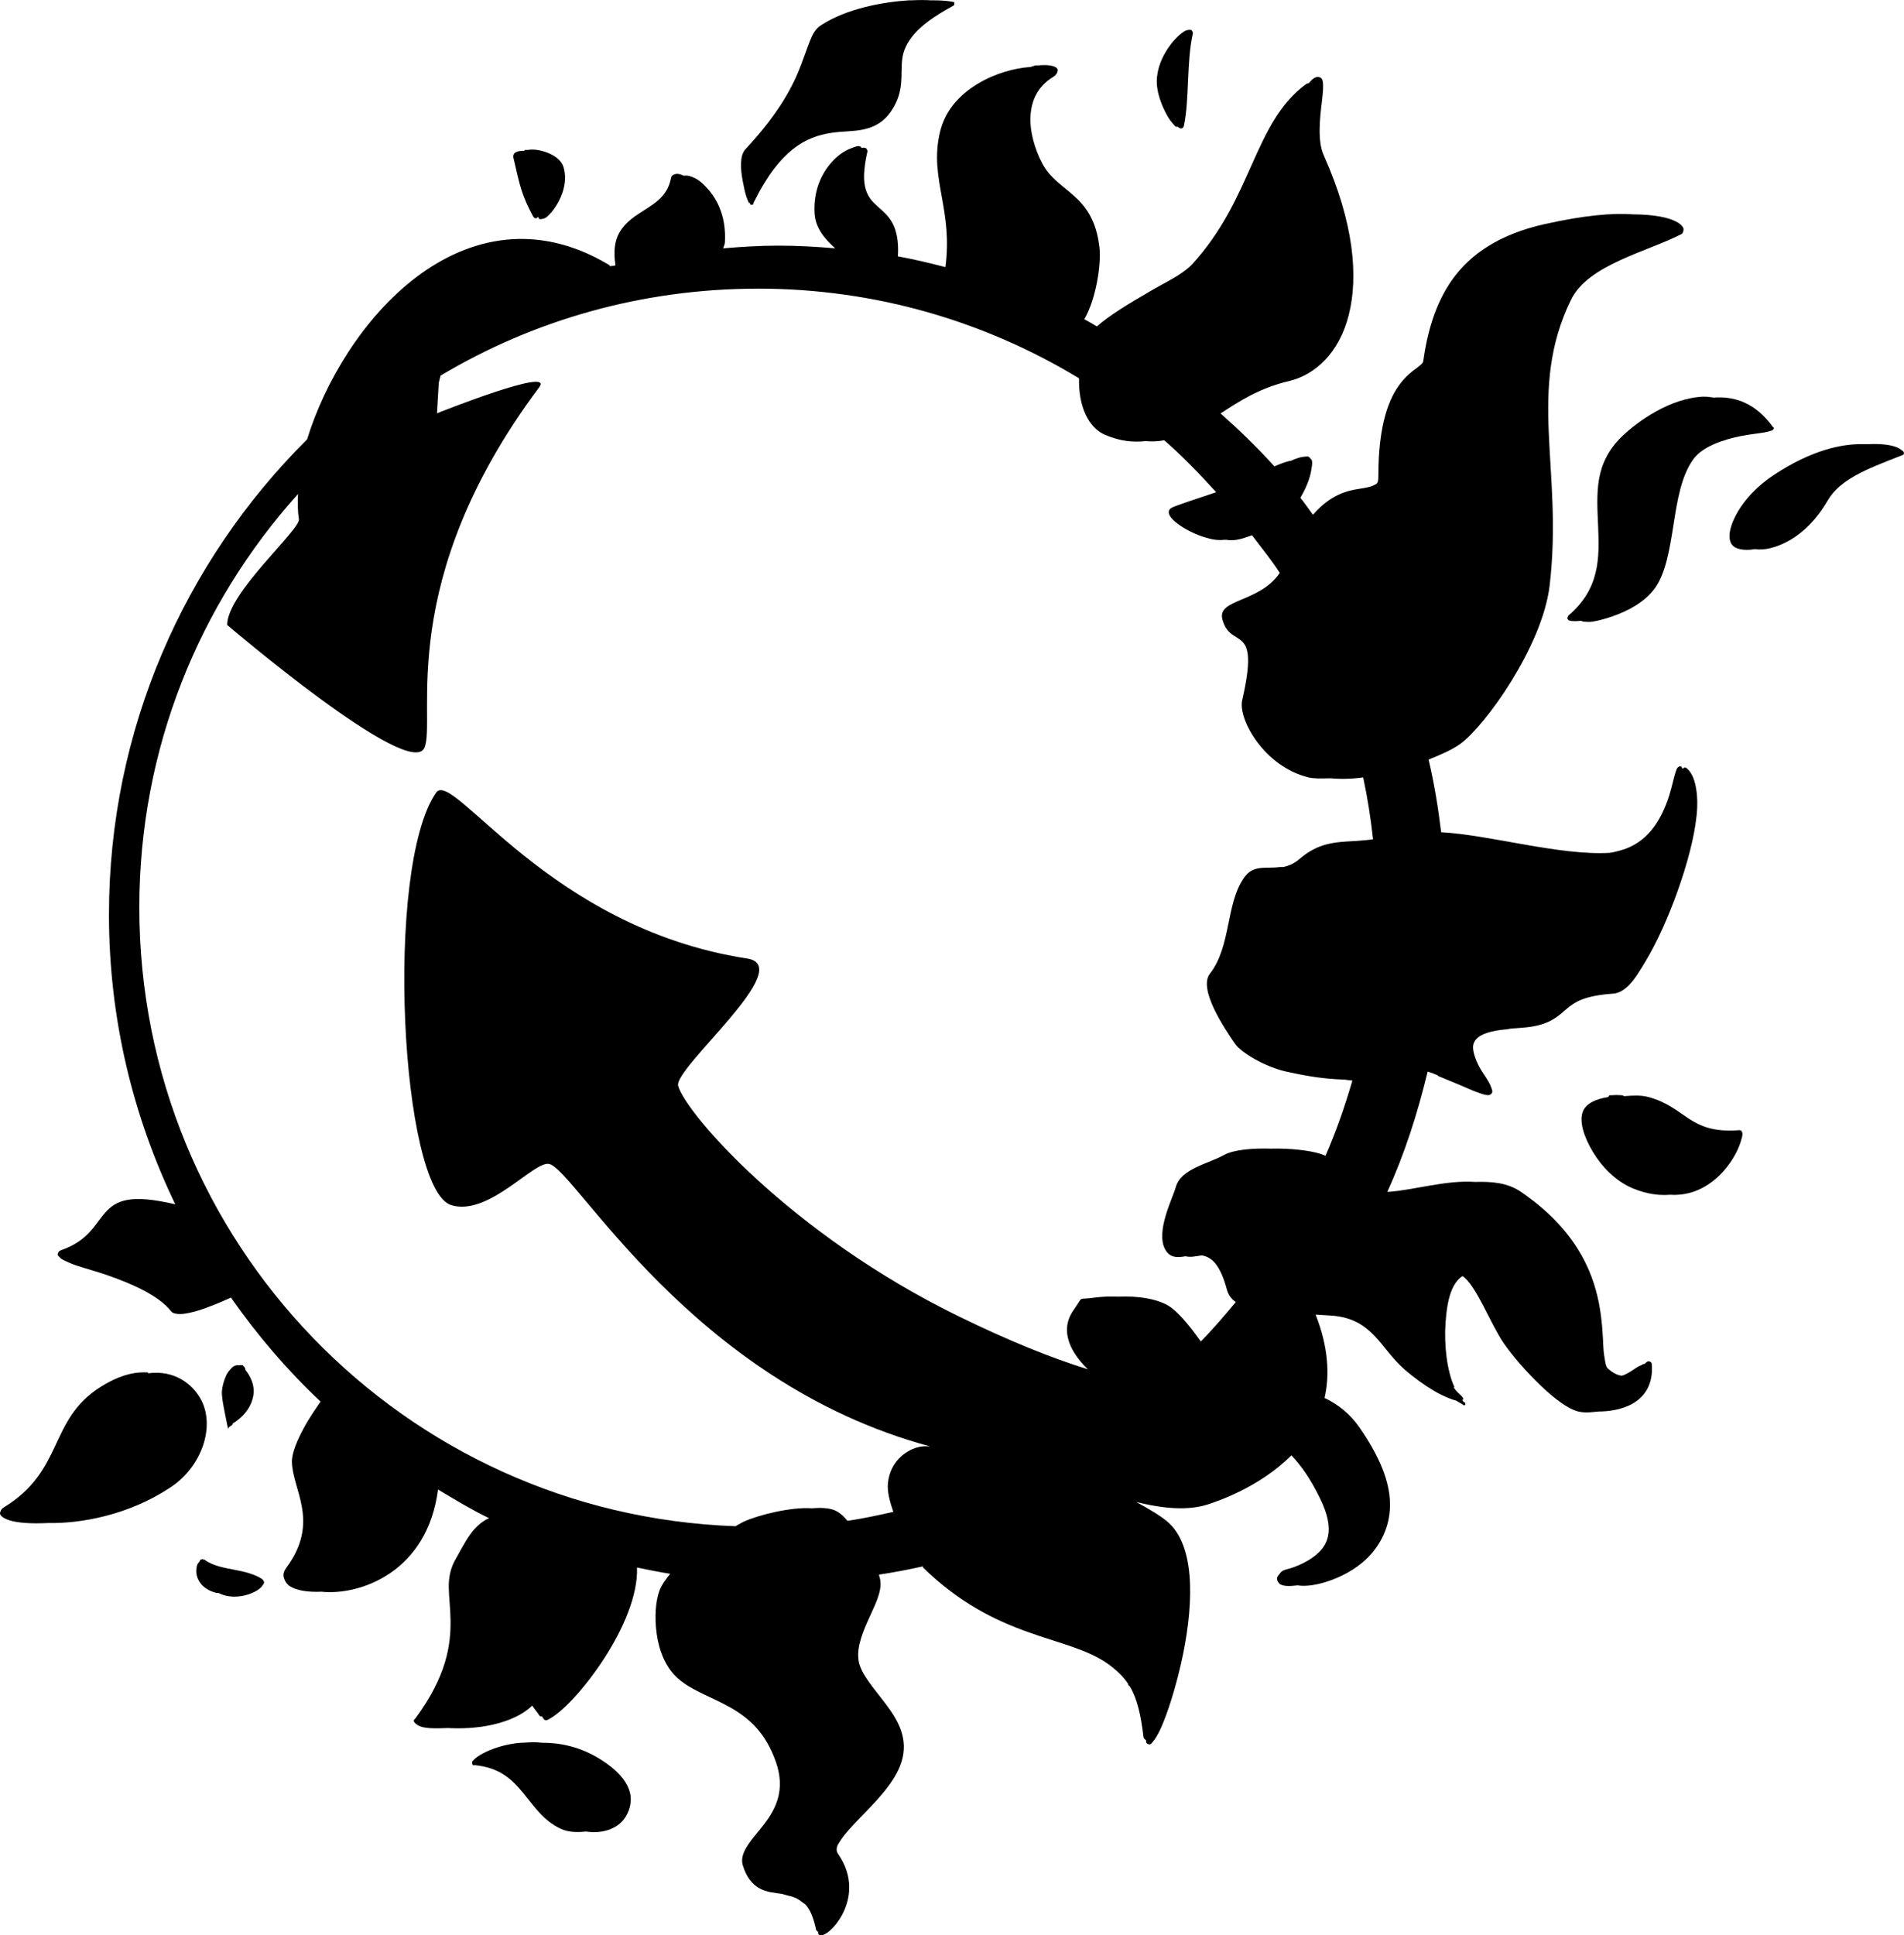 <?xml version="1.0" encoding="UTF-8" standalone="no"?>
<svg
   width="66.366"
   height="67.438"
   id="svg5973"
   version="1.1">
  <g
     id="layer1"
     transform="translate(-116.358,-983.335)">
    <g
       id="g5400">
      <path
         style="color:#000000;font-style:normal;font-variant:normal;font-weight:normal;font-stretch:normal;font-size:medium;line-height:normal;font-family:Sans;-inkscape-font-specification:Sans;text-indent:0;text-align:start;text-decoration:none;text-decoration-line:none;letter-spacing:normal;word-spacing:normal;text-transform:none;writing-mode:lr-tb;direction:ltr;baseline-shift:baseline;text-anchor:start;display:inline;overflow:visible;visibility:visible;fill:#000000;fill-opacity:1;fill-rule:nonzero;stroke:none;stroke-width:0.107;marker:none;enable-background:accumulate"
         d="m 148.062,983.344 c -0.903,0.057 -2.186,0.28 -3.094,0.875 -0.186,0.122 -0.285,0.305 -0.375,0.531 -0.09,0.226 -0.181,0.499 -0.312,0.844 -0.263,0.69 -0.723,1.637 -1.938,2.938 -0.109,0.116 -0.149,0.3 -0.156,0.5 -0.007,0.2 0.022,0.418 0.062,0.625 0.04,0.207 0.078,0.397 0.125,0.531 0.024,0.067 0.043,0.12 0.062,0.156 0.01,0.018 0.015,0.048 0.031,0.062 0.004,0.004 0.024,-0.004 0.031,0 -6e-5,0.002 -1.1e-4,0.028 0,0.031 4e-5,8e-5 0.031,0.031 0.031,0.031 0,0 0.022,0.01 0.031,0 0,0 0.031,0 0.031,0 1.5e-4,-2.1e-4 0.03,-0.029 0.031,-0.031 0.005,-0.01 -0.005,-0.021 0,-0.031 0.466,-0.947 0.928,-1.52 1.375,-1.875 0.452,-0.359 0.897,-0.496 1.312,-0.562 0.415,-0.067 0.792,-0.044 1.156,-0.125 0.364,-0.081 0.696,-0.247 0.969,-0.656 0.466,-0.701 0.302,-1.275 0.375,-1.812 0.036,-0.269 0.15,-0.544 0.406,-0.844 0.256,-0.3 0.677,-0.621 1.375,-1 0.01,-0.005 0.022,-0.021 0.031,-0.031 0.002,-0.004 -8.6e-4,-0.026 0,-0.031 -5e-5,-7.7e-4 0.001,-0.027 0,-0.031 -0.004,-0.007 0.005,-0.027 0,-0.031 -0.009,-0.009 -0.022,0.004 -0.031,0 -0.036,-0.017 -0.093,-0.023 -0.156,-0.031 -0.127,-0.017 -0.316,-0.031 -0.531,-0.031 -0.043,-0.005 -0.06,0.002 -0.094,0 -0.172,-0.011 -0.416,-0.014 -0.688,0 h -0.062 z"
         id="path3865" />
      <path
         style="color:#000000;font-style:normal;font-variant:normal;font-weight:normal;font-stretch:normal;font-size:medium;line-height:normal;font-family:Sans;-inkscape-font-specification:Sans;text-indent:0;text-align:start;text-decoration:none;text-decoration-line:none;letter-spacing:normal;word-spacing:normal;text-transform:none;writing-mode:lr-tb;direction:ltr;baseline-shift:baseline;text-anchor:start;display:inline;overflow:visible;visibility:visible;fill:#000000;fill-opacity:1;fill-rule:nonzero;stroke:none;stroke-width:0.107;marker:none;enable-background:accumulate"
         d="m 157.844,984.375 c -0.048,-10e-4 -0.134,8.3e-4 -0.219,0.062 -0.17,0.104 -0.422,0.352 -0.625,0.688 -0.203,0.335 -0.361,0.769 -0.312,1.219 0.038,0.354 0.193,0.726 0.344,1 0.075,0.137 0.15,0.236 0.219,0.312 0.034,0.038 0.06,0.074 0.094,0.094 0.017,0.01 0.042,-0.002 0.062,0 0.037,0.034 0.078,0.062 0.125,0.062 0.023,1.9e-4 0.046,-0.014 0.062,-0.031 0.017,-0.018 0.027,-0.041 0.031,-0.062 0.199,-0.94 0.084,-2.217 0.312,-3.219 0.006,-0.028 -0.016,-0.066 -0.031,-0.094 -0.015,-0.027 -0.036,-0.03 -0.062,-0.031 z"
         id="path3873" />
      <path
         style="color:#000000;font-style:normal;font-variant:normal;font-weight:normal;font-stretch:normal;font-size:medium;line-height:normal;font-family:Sans;-inkscape-font-specification:Sans;text-indent:0;text-align:start;text-decoration:none;text-decoration-line:none;letter-spacing:normal;word-spacing:normal;text-transform:none;writing-mode:lr-tb;direction:ltr;baseline-shift:baseline;text-anchor:start;display:inline;overflow:visible;visibility:visible;fill:#000000;fill-opacity:1;fill-rule:nonzero;stroke:none;stroke-width:0.107;marker:none;enable-background:accumulate"
         d="m 152.469,985.612 c -0.076,0.015 -0.146,0.049 -0.219,0.062 0.009,-0.002 -0.002,-0.006 -0.031,0 -0.49,0.038 -1.152,0.209 -1.75,0.562 -0.598,0.353 -1.148,0.882 -1.344,1.688 -0.205,0.843 -0.07,1.553 0.062,2.281 0.13,0.719 0.253,1.46 0.125,2.438 -0.547,-0.141 -1.096,-0.274 -1.656,-0.375 0.032,-0.535 -0.052,-0.902 -0.188,-1.156 -0.142,-0.267 -0.352,-0.435 -0.531,-0.594 -0.179,-0.159 -0.324,-0.318 -0.406,-0.594 -0.083,-0.276 -0.082,-0.676 0.062,-1.312 0.006,-0.026 -0.018,-0.068 -0.031,-0.094 -0.013,-0.025 -0.039,-0.024 -0.062,-0.031 -0.035,-0.012 -0.054,-0.007 -0.094,0 -0.005,-0.005 -0.025,0.004 -0.031,0 -0.006,-0.004 0.006,-0.029 0,-0.031 -0.026,-0.011 -0.063,-0.031 -0.094,-0.031 -0.061,-6.9e-4 -0.135,0.033 -0.219,0.062 -0.167,0.059 -0.361,0.161 -0.562,0.344 -0.402,0.366 -0.802,1.019 -0.75,1.938 0.029,0.516 0.364,0.9 0.719,1.219 -0.662,-0.057 -1.323,-0.094 -2,-0.094 -0.646,0 -1.275,0.042 -1.906,0.094 0.024,-0.074 0.058,-0.133 0.062,-0.219 0.047,-0.842 -0.239,-1.437 -0.562,-1.812 -0.162,-0.188 -0.31,-0.325 -0.469,-0.406 -0.147,-0.075 -0.272,-0.111 -0.375,-0.094 -0.011,-0.006 -0.021,0.005 -0.031,0 -0.091,-0.042 -0.177,-0.07 -0.25,-0.062 -0.082,0.009 -0.173,0.047 -0.188,0.125 -0.065,0.355 -0.222,0.589 -0.438,0.781 -0.215,0.192 -0.469,0.334 -0.719,0.5 -0.25,0.166 -0.505,0.377 -0.656,0.656 -0.147,0.272 -0.203,0.631 -0.125,1.125 -0.062,0.018 -0.129,0.013 -0.188,0.031 -0.007,-0.023 -0.036,-0.047 -0.062,-0.062 -2.49,-1.481 -4.837,-0.96 -6.688,0.438 -1.839,1.389 -3.193,3.645 -3.812,5.656 -0.004,0.012 -0.028,0.019 -0.031,0.031 -4.235,4.225 -6.875,10.079 -6.875,16.531 0,3.624 0.837,7.034 2.312,10.094 -0.769,-0.179 -1.282,-0.221 -1.656,-0.156 -0.374,0.065 -0.596,0.231 -0.781,0.438 -0.371,0.414 -0.585,0.98 -1.531,1.312 -0.08,0.028 -0.113,0.066 -0.125,0.125 -0.006,0.03 -0.014,0.041 0,0.062 0.007,0.011 0.022,0.023 0.031,0.031 0.005,0.011 0.025,0.022 0.031,0.031 0.034,0.05 0.107,0.087 0.188,0.125 0.096,0.045 0.224,0.105 0.375,0.156 0.302,0.103 0.673,0.199 1.094,0.344 0.842,0.29 1.798,0.709 2.219,1.25 0.048,0.062 0.103,0.079 0.188,0.094 0.084,0.015 0.176,0.014 0.281,0 0.211,-0.028 0.481,-0.101 0.719,-0.188 0.456,-0.165 0.855,-0.349 0.906,-0.375 0.92,1.313 1.96,2.53 3.125,3.625 -0.134,0.199 -0.382,0.544 -0.594,0.938 -0.22,0.409 -0.409,0.854 -0.406,1.156 0.01,0.973 0.994,2.084 -0.188,3.688 -0.092,0.125 -0.123,0.228 -0.094,0.344 0.029,0.116 0.098,0.237 0.219,0.312 0.242,0.152 0.636,0.207 1.094,0.188 0.667,0.069 1.592,-0.098 2.406,-0.656 0.8,-0.548 1.473,-1.478 1.656,-2.906 0.582,0.347 1.164,0.703 1.781,1 -0.231,0.095 -0.463,0.291 -0.656,0.562 -0.213,0.299 -0.386,0.651 -0.5,0.844 -0.189,0.319 -0.254,0.646 -0.25,1 0.004,0.354 0.057,0.726 0.062,1.156 0.011,0.861 -0.139,1.943 -1.219,3.406 -0.024,0.033 -0.065,0.056 -0.062,0.094 0.003,0.038 0.036,0.068 0.062,0.094 0.054,0.051 0.143,0.1 0.25,0.125 0.213,0.05 0.519,0.045 0.875,0.031 0.445,0.025 1.029,0.01 1.594,-0.125 0.539,-0.124 1.031,-0.345 1.344,-0.656 0.064,0.095 0.126,0.171 0.188,0.25 0.033,0.043 0.057,0.1 0.094,0.125 0.015,0.01 0.044,-0.01 0.062,0 0.011,0.032 0.047,0.068 0.062,0.094 0.01,0.016 0.008,0.02 0.031,0.031 0.023,0.011 0.072,0.01 0.094,0 0.247,-0.119 0.561,-0.378 0.906,-0.75 0.346,-0.372 0.725,-0.856 1.062,-1.375 0.662,-1.018 1.194,-2.216 1.156,-3.188 0.384,0.08 0.769,0.159 1.156,0.219 -0.16,0.198 -0.307,0.405 -0.375,0.594 -0.134,0.371 -0.174,0.927 -0.094,1.5 0.081,0.573 0.299,1.167 0.75,1.562 0.483,0.423 1.168,0.635 1.812,1 0.644,0.365 1.233,0.87 1.594,1.906 0.336,0.965 -0.001,1.623 -0.406,2.156 -0.203,0.267 -0.41,0.487 -0.562,0.719 -0.153,0.232 -0.262,0.47 -0.188,0.719 0.131,0.437 0.35,0.681 0.594,0.812 0.243,0.132 0.524,0.148 0.781,0.188 0.071,0.019 0.142,0.044 0.219,0.062 0.059,0.014 0.083,0.017 0.125,0.031 0.051,0.016 0.105,0.039 0.156,0.062 0.064,0.032 0.125,0.074 0.188,0.125 0.045,0.034 0.094,0.062 0.125,0.094 0.167,0.178 0.277,0.454 0.375,0.906 8e-5,3e-4 0.029,0 0.031,0 0.002,0 -1.5e-4,0.031 0,0.031 h 0.031 c 0.007,0.018 -0.004,0.043 0,0.062 0.007,0.032 0.031,0.052 0.062,0.062 0.032,0.011 0.063,0.01 0.094,0 0.062,-0.018 0.143,-0.062 0.219,-0.125 0.152,-0.126 0.326,-0.323 0.469,-0.594 0.286,-0.54 0.411,-1.318 -0.156,-2.125 -0.041,-0.059 -0.05,-0.137 -0.031,-0.219 0.019,-0.082 0.082,-0.173 0.156,-0.281 0.148,-0.216 0.384,-0.469 0.656,-0.75 0.544,-0.562 1.218,-1.234 1.438,-1.938 0.251,-0.803 -0.108,-1.436 -0.531,-2 -0.423,-0.564 -0.909,-1.083 -0.969,-1.562 -0.061,-0.491 0.173,-1.021 0.406,-1.531 0.233,-0.51 0.474,-0.992 0.312,-1.406 -0.002,-0.01 0.003,-0.022 0,-0.031 0.505,-0.075 1.005,-0.172 1.5,-0.281 h 0.031 v 0.031 c 1.285,1.255 2.536,1.849 3.656,2.25 1.12,0.401 2.1,0.608 2.812,1.125 0.043,0.031 0.086,0.062 0.125,0.094 0.21,0.169 0.403,0.349 0.562,0.594 v 0.031 c 0.022,0.034 0.044,0.033 0.062,0.062 0.251,0.419 0.383,1.006 0.469,1.75 0.007,0.057 0.043,0.077 0.062,0.094 0.007,0.01 0.032,0.032 0.031,0.031 0.004,0.02 -0.007,0.046 0,0.062 0.012,0.027 0.033,0.05 0.062,0.062 0.029,0.013 0.069,0.013 0.094,0 0.025,-0.013 0.041,-0.04 0.062,-0.062 0.088,-0.094 0.2,-0.275 0.312,-0.531 0.225,-0.512 0.484,-1.325 0.688,-2.219 0.204,-0.894 0.341,-1.872 0.312,-2.75 -0.028,-0.878 -0.232,-1.661 -0.719,-2.125 -0.261,-0.249 -0.699,-0.495 -1.156,-0.75 0.623,0.159 1.657,0.351 2.469,0.094 0.312,-0.099 1.816,-0.591 2.938,-1.719 0.359,0.378 0.673,0.834 1,1.5 0.274,0.559 0.348,0.989 0.281,1.312 -0.066,0.324 -0.269,0.547 -0.5,0.719 -0.231,0.172 -0.491,0.293 -0.719,0.375 -0.114,0.041 -0.231,0.063 -0.312,0.094 -0.081,0.03 -0.117,0.076 -0.156,0.125 -0.059,0.074 -0.102,0.118 -0.094,0.188 0.009,0.07 0.059,0.153 0.125,0.188 0.132,0.069 0.337,0.061 0.594,0.031 0.28,0.048 0.707,-0.01 1.188,-0.188 0.48,-0.18 0.988,-0.466 1.375,-0.906 0.387,-0.44 0.674,-1.05 0.656,-1.781 -0.018,-0.732 -0.338,-1.583 -1.062,-2.625 -0.334,-0.481 -0.75,-0.809 -1.219,-1.031 0.185,-0.804 0.132,-1.78 -0.312,-2.906 0.151,0.01 0.286,0.023 0.469,0.031 0.772,0.035 1.207,0.327 1.562,0.688 0.355,0.361 0.627,0.808 1.062,1.188 0.359,0.312 0.713,0.562 1.031,0.75 0.319,0.188 0.609,0.301 0.781,0.344 0.056,0.037 0.117,0.071 0.156,0.094 0.028,0.016 0.043,0.022 0.062,0.031 0.012,0.01 0.019,0.028 0.031,0.031 0.005,6e-4 0.03,2e-4 0.031,0 4.3e-4,-2e-4 0.031,3e-4 0.031,0 3e-4,-3e-4 -1.7e-4,-0.031 0,-0.031 5e-5,-4e-4 9e-5,-0.031 0,-0.031 -0.002,-0.01 0.002,-0.027 0,-0.031 h -0.031 c -0.012,-0.014 -0.042,-0.043 -0.062,-0.062 0.009,-0.01 -0.003,-0.019 0,-0.031 0.004,-0.018 0.037,-0.017 0.031,-0.031 -0.018,-0.047 -0.064,-0.105 -0.125,-0.156 -0.073,-0.063 -0.148,-0.14 -0.219,-0.25 h 0.031 c -0.257,-0.552 -0.369,-1.453 -0.312,-2.25 0.028,-0.398 0.081,-0.768 0.188,-1.062 0.1,-0.277 0.249,-0.471 0.406,-0.562 0.23,0.152 0.479,0.57 0.719,1.031 0.248,0.477 0.5,0.998 0.719,1.312 0.323,0.465 0.8,1.008 1.281,1.469 0.481,0.461 0.959,0.818 1.312,0.906 0.056,0.014 0.152,0.03 0.281,0.031 0.129,0 0.268,-0.014 0.438,-0.031 0.301,0 0.787,-0.049 1.188,-0.281 0.4,-0.232 0.718,-0.662 0.656,-1.375 -0.002,-0.028 -0.008,-0.042 -0.031,-0.062 -0.023,-0.022 -0.069,-0.038 -0.094,-0.031 -0.05,0.014 -0.08,0.048 -0.125,0.094 -0.01,-8e-4 -0.023,0 -0.031,0 -0.026,0 -0.037,0.018 -0.062,0.031 -0.051,0.027 -0.117,0.047 -0.188,0.094 -0.134,0.089 -0.308,0.217 -0.5,0.281 -0.007,-8e-4 -0.024,0 -0.031,0 -0.143,-0.02 -0.294,-0.095 -0.469,-0.25 -0.051,-0.045 -0.07,-0.119 -0.094,-0.25 -0.024,-0.131 -0.053,-0.3 -0.062,-0.5 -0.019,-0.401 -0.041,-0.944 -0.156,-1.531 -0.231,-1.175 -0.856,-2.603 -2.719,-3.875 -0.465,-0.318 -1.018,-0.362 -1.594,-0.344 -0.998,-0.072 -2.094,0.275 -3,0.344 h -0.062 c 0.607,-1.33 1.056,-2.738 1.406,-4.188 0.119,0.032 0.217,0.072 0.344,0.125 0.006,0.01 0.009,0.023 0.031,0.031 0.322,0.138 0.69,0.281 0.969,0.406 0.174,0.079 0.335,0.141 0.469,0.188 0.134,0.046 0.256,0.087 0.344,0.062 0.044,-0.012 0.08,-0.048 0.094,-0.094 0.013,-0.046 -0.013,-0.097 -0.031,-0.156 -0.037,-0.119 -0.126,-0.27 -0.281,-0.5 -0.215,-0.32 -0.308,-0.59 -0.344,-0.781 -0.036,-0.192 0.008,-0.306 0.094,-0.406 0.171,-0.201 0.552,-0.298 1,-0.344 0.086,0 0.155,-0.026 0.219,-0.031 0.23,-0.02 0.47,-0.029 0.688,-0.062 0.715,-0.113 0.965,-0.385 1.25,-0.625 0.285,-0.24 0.617,-0.461 1.625,-0.531 0.175,-0.012 0.373,-0.113 0.562,-0.312 0.19,-0.199 0.363,-0.48 0.562,-0.812 0.399,-0.664 0.803,-1.557 1.125,-2.469 0.322,-0.911 0.579,-1.851 0.656,-2.625 0.039,-0.387 0.025,-0.717 -0.031,-1 -0.056,-0.283 -0.16,-0.527 -0.344,-0.656 -0.015,-0.01 -0.039,0 -0.062,0 -0.014,0 -0.022,0.024 -0.031,0.031 -0.005,-0.01 -0.026,0.01 -0.031,0 -0.017,-0.018 -0.01,-0.048 -0.031,-0.062 -0.028,-0.02 -0.065,-0.019 -0.094,0 -0.029,0.019 -0.047,0.033 -0.062,0.062 -0.031,0.062 -0.063,0.169 -0.094,0.281 -0.061,0.224 -0.125,0.538 -0.25,0.875 -0.25,0.675 -0.69,1.427 -1.594,1.688 -0.136,0.039 -0.261,0.071 -0.406,0.094 -1.769,0.098 -4.146,-0.622 -5.875,-0.719 -0.104,-0.858 -0.242,-1.702 -0.438,-2.531 0.426,-0.175 0.815,-0.333 1.125,-0.562 0.406,-0.3 1.111,-1.123 1.75,-2.156 0.639,-1.033 1.216,-2.267 1.344,-3.344 0.241,-2.037 0.035,-3.756 -0.031,-5.344 -0.066,-1.588 0.012,-3.06 0.781,-4.625 0.305,-0.62 0.973,-1.032 1.719,-1.375 0.746,-0.343 1.557,-0.609 2.125,-0.906 0.037,-0.019 0.05,-0.055 0.062,-0.094 0.012,-0.039 0.019,-0.086 0,-0.125 -0.037,-0.078 -0.116,-0.149 -0.25,-0.219 -0.268,-0.139 -0.751,-0.245 -1.5,-0.25 -0.698,-0.052 -1.687,0.028 -3.094,0.344 -1.559,0.35 -2.563,1.04 -3.188,1.906 -0.624,0.866 -0.891,1.891 -1.031,2.875 -0.004,0.029 -0.021,0.056 -0.062,0.094 -0.042,0.038 -0.113,0.104 -0.188,0.156 -0.15,0.105 -0.335,0.251 -0.531,0.5 -0.393,0.498 -0.781,1.406 -0.781,3.219 0,0.112 -0.004,0.193 -0.031,0.25 -0.027,0.057 -0.072,0.065 -0.125,0.094 -0.106,0.057 -0.284,0.092 -0.5,0.125 -0.424,0.064 -1.001,0.192 -1.625,0.906 -0.143,-0.192 -0.288,-0.406 -0.438,-0.594 0.207,-0.346 0.33,-0.677 0.375,-0.937 0.024,-0.135 0.046,-0.257 0.031,-0.344 -0.008,-0.043 -0.04,-0.063 -0.062,-0.094 -0.022,-0.03 -0.054,-0.062 -0.094,-0.062 -0.215,-1.3e-4 -0.406,0.069 -0.594,0.156 -0.009,0.004 -0.022,-0.004 -0.031,0 -0.165,0.037 -0.352,0.112 -0.531,0.188 -0.585,-0.648 -1.221,-1.264 -1.875,-1.844 0.657,-0.429 1.355,-0.885 2.375,-1.125 0.929,-0.219 1.762,-0.99 2.094,-2.312 0.332,-1.322 0.191,-3.183 -0.875,-5.562 -0.221,-0.493 -0.135,-1.285 -0.062,-1.875 0.036,-0.295 0.056,-0.529 0.031,-0.688 -0.006,-0.04 -0.013,-0.063 -0.031,-0.094 -0.018,-0.03 -0.058,-0.053 -0.094,-0.062 -0.071,-0.019 -0.129,-0.004 -0.219,0.062 -0.07,0.052 -0.11,0.117 -0.156,0.156 -0.003,0.002 -0.012,-0.003 -0.031,0 -0.019,0.003 -0.036,0.011 -0.062,0.031 -0.918,0.677 -1.38,1.676 -1.875,2.781 -0.495,1.106 -1.014,2.314 -2.094,3.5 -0.079,0.086 -0.273,0.248 -0.531,0.406 -0.258,0.159 -0.598,0.333 -0.938,0.531 -0.665,0.388 -1.379,0.809 -1.844,1.219 -0.142,-0.081 -0.284,-0.171 -0.438,-0.25 0.428,-0.734 0.586,-1.955 0.531,-2.469 -0.108,-1.008 -0.497,-1.478 -0.906,-1.844 -0.409,-0.365 -0.823,-0.609 -1.094,-1.125 -0.262,-0.498 -0.439,-1.113 -0.406,-1.656 0.033,-0.544 0.258,-1.023 0.781,-1.344 0.095,-0.058 0.136,-0.12 0.156,-0.188 0.01,-0.034 0.017,-0.064 0,-0.094 -0.017,-0.03 -0.032,-0.045 -0.062,-0.062 -0.124,-0.071 -0.343,-0.091 -0.625,-0.062 z m -9.688,7.781 c 4.097,0 7.923,1.145 11.188,3.125 -0.024,0.99 0.337,1.726 0.906,1.969 0.543,0.231 0.99,0.263 1.406,0.219 0.235,0.018 0.446,0.013 0.656,-0.031 0.642,0.558 1.24,1.183 1.812,1.812 -0.731,0.241 -1.417,0.474 -1.531,0.531 -0.584,0.292 1.074,1.246 1.812,1.125 h 0.062 c 0.136,0.023 0.268,0.018 0.375,0 0.2,-0.033 0.358,-0.097 0.531,-0.156 0.328,0.433 0.674,0.855 0.969,1.312 -0.716,1.049 -2.199,0.895 -2,1.625 0.297,1.086 1.329,0.035 0.688,2.812 -0.151,0.652 0.763,2.314 2.312,2.688 0.199,0.048 0.463,0.039 0.75,0.031 0.324,0.028 0.72,0.031 1.156,-0.031 0.152,0.711 0.263,1.421 0.344,2.156 -0.079,0.01 -0.175,0.026 -0.25,0.031 -0.128,0.01 -0.257,0.022 -0.375,0.031 -0.719,0.034 -1.292,0.068 -1.938,0.625 -0.196,0.169 -0.379,0.239 -0.562,0.281 -0.042,10e-5 -0.084,-2e-4 -0.125,0 -0.498,0.068 -0.925,-0.094 -1.25,0.375 -0.641,0.926 -0.44,2.382 -1.188,3.344 -0.411,0.528 0.495,1.887 0.875,2.438 0.228,0.33 1.09,0.817 1.781,0.969 0.518,0.114 1.197,0.257 2.031,0.281 0.088,0.01 0.187,0.028 0.281,0.031 -0.262,0.9 -0.566,1.778 -0.938,2.625 -0.049,-0.024 -0.103,-0.044 -0.156,-0.062 -0.356,-0.121 -1.075,-0.207 -1.75,-0.188 -0.639,-0.02 -1.296,0.038 -1.625,0.219 -0.587,0.322 -1.51,0.479 -1.688,1.125 -0.106,0.386 -0.703,1.53 -0.375,2.156 0.166,0.317 0.432,0.299 0.719,0.25 0.166,0.045 0.355,-3e-4 0.562,-0.031 0.33,0.056 0.633,0.291 0.875,1.188 0.05,0.185 0.151,0.331 0.312,0.438 -0.389,0.47 -0.792,0.939 -1.219,1.375 -0.322,-0.452 -0.67,-0.891 -1,-1.156 -0.419,-0.336 -1.22,-0.438 -1.875,-0.406 -0.283,-0.013 -0.583,3e-4 -0.812,0.031 -0.662,0.102 -0.363,-0.108 -0.75,0.438 -0.55,0.776 0.01,1.573 0.438,2 0.017,0.017 0.043,0.045 0.062,0.062 -1.281,-0.398 -2.745,-0.987 -4.5,-1.844 -5.84,-2.849 -9.514,-7.07 -9.781,-8.031 -0.172,-0.618 4.161,-4.168 2.406,-4.438 -6.944,-1.068 -10.259,-6.624 -10.844,-5.781 -1.816,2.618 -1.232,13.841 0.531,14.375 1.303,0.395 2.872,-1.544 3.406,-1.438 0.907,0.181 4.927,7.59 13.281,9.844 -0.079,0 -0.176,-0.01 -0.25,0 -0.437,0.033 -1.133,0.427 -1.219,1.281 -0.029,0.286 0.062,0.631 0.188,1 -0.525,0.117 -1.056,0.234 -1.594,0.312 -0.152,-0.181 -0.309,-0.313 -0.469,-0.375 -0.194,-0.075 -0.471,-0.088 -0.781,-0.062 -0.722,-0.051 -1.863,0.234 -2.375,0.469 -0.078,0.036 -0.192,0.109 -0.281,0.156 -11.56,-0.407 -20.781,-9.902 -20.781,-21.563 0,-5.547 2.096,-10.587 5.531,-14.406 -0.015,0.31 -0.011,0.611 0.031,0.875 0.059,0.369 -2.5,2.573 -2.5,3.688 0,0 6.363,5.433 6.875,4.281 0.427,-0.962 -1.075,-5.779 4,-12.562 0.554,-0.741 -3.562,0.906 -3.562,0.906 l 0.062,-1.062 c 0,0 0.041,-0.177 0.062,-0.25 3.231,-1.931 7.021,-3.031 11.062,-3.031 z"
         id="path3072" />
      <path
         style="color:#000000;font-style:normal;font-variant:normal;font-weight:normal;font-stretch:normal;font-size:medium;line-height:normal;font-family:Sans;-inkscape-font-specification:Sans;text-indent:0;text-align:start;text-decoration:none;text-decoration-line:none;letter-spacing:normal;word-spacing:normal;text-transform:none;writing-mode:lr-tb;direction:ltr;baseline-shift:baseline;text-anchor:start;display:inline;overflow:visible;visibility:visible;fill:#000000;fill-opacity:1;fill-rule:nonzero;stroke:none;stroke-width:0.107;marker:none;enable-background:accumulate"
         d="m 134.656,988.562 c -0.015,0.002 -0.015,0.024 -0.031,0.031 -0.011,0.005 -0.021,-0.009 -0.031,0 -0.085,-7.6e-4 -0.156,0.005 -0.219,0.031 -0.036,0.015 -0.073,0.029 -0.094,0.062 -0.021,0.033 -0.041,0.084 -0.031,0.125 0.231,1.015 0.294,1.329 0.688,2.062 0.01,0.018 0.04,0.052 0.062,0.062 0.023,0.01 0.044,0.007 0.062,0 0.014,-0.005 0.02,-0.024 0.031,-0.031 0.003,0.006 0.027,-0.005 0.031,0 0.013,0.016 0.012,0.056 0.031,0.062 0.026,0.009 0.069,0.006 0.094,0 0.05,-0.011 0.102,-0.021 0.156,-0.062 0.108,-0.084 0.233,-0.231 0.344,-0.406 0.222,-0.351 0.399,-0.86 0.25,-1.344 -0.074,-0.241 -0.314,-0.403 -0.562,-0.5 -0.248,-0.098 -0.509,-0.128 -0.688,-0.094 -0.023,0.004 -0.069,-0.004 -0.094,0 z"
         id="path3921" />
      <path
         style="fill:#000000;fill-opacity:1;stroke:#000000;stroke-width:0.107"
         d="m 134.938,993.268 c 0.163,-0.002 0.323,10e-4 0.5,0.031 0.041,0.007 0.132,-5.3e-4 0.188,0 -1.042,0.374 -2.064,0.831 -3.031,1.344 0.519,-0.725 1.285,-1.364 2.344,-1.375 z"
         id="path3056" />
      <path
         style="color:#000000;font-style:normal;font-variant:normal;font-weight:normal;font-stretch:normal;font-size:medium;line-height:normal;font-family:Sans;-inkscape-font-specification:Sans;text-indent:0;text-align:start;text-decoration:none;text-decoration-line:none;letter-spacing:normal;word-spacing:normal;text-transform:none;writing-mode:lr-tb;direction:ltr;baseline-shift:baseline;text-anchor:start;display:inline;overflow:visible;visibility:visible;fill:#000000;fill-opacity:1;fill-rule:nonzero;stroke:none;stroke-width:0.107;marker:none;enable-background:accumulate"
         d="m 175.75,997.156 c -1.175,0.041 -2.31,0.865 -2.844,1.375 -0.483,0.461 -0.72,0.969 -0.812,1.5 -0.093,0.531 -0.054,1.107 -0.031,1.656 0.045,1.097 0.061,2.159 -1.031,3.094 -0.019,0.016 -0.022,0.04 -0.031,0.063 -0.01,0.022 -0.013,0.04 0,0.062 0.025,0.045 0.048,0.053 0.094,0.063 0.084,0.017 0.208,0.016 0.344,0 h 0.031 c 0.037,0.018 0.07,0.03 0.125,0.031 0.068,0 0.152,0.014 0.25,0 0.196,-0.027 0.453,-0.096 0.719,-0.188 0.532,-0.184 1.116,-0.49 1.469,-0.969 0.387,-0.525 0.522,-1.373 0.656,-2.219 0.134,-0.846 0.265,-1.689 0.688,-2.281 0.317,-0.444 1.032,-0.688 1.656,-0.812 0.312,-0.062 0.608,-0.089 0.812,-0.125 0.102,-0.018 0.193,-0.042 0.25,-0.062 0.029,-0.01 0.042,-0.009 0.062,-0.031 0.01,-0.011 0.03,-0.043 0.031,-0.062 10e-4,-0.02 -0.022,-0.018 -0.031,-0.031 -0.599,-0.838 -1.326,-1.085 -2.062,-1.031 -0.092,-0.01 -0.182,-0.028 -0.281,-0.031 -0.022,-7.8e-4 -0.04,-7.9e-4 -0.062,0 z"
         id="path3081" />
      <path
         style="color:#000000;font-style:normal;font-variant:normal;font-weight:normal;font-stretch:normal;font-size:medium;line-height:normal;font-family:Sans;-inkscape-font-specification:Sans;text-indent:0;text-align:start;text-decoration:none;text-decoration-line:none;letter-spacing:normal;word-spacing:normal;text-transform:none;writing-mode:lr-tb;direction:ltr;baseline-shift:baseline;text-anchor:start;display:inline;overflow:visible;visibility:visible;fill:#000000;fill-opacity:1;fill-rule:nonzero;stroke:none;stroke-width:0.107;marker:none;enable-background:accumulate"
         d="m 181.281,998.812 c -0.718,-0.013 -1.786,0.201 -3.125,1.094 -0.541,0.361 -0.964,0.817 -1.219,1.25 -0.255,0.433 -0.364,0.838 -0.25,1.094 0.05,0.113 0.166,0.184 0.312,0.219 0.147,0.035 0.334,0.036 0.531,0 0.307,0.053 0.754,-0.045 1.219,-0.313 0.465,-0.267 0.924,-0.712 1.312,-1.375 0.222,-0.378 0.545,-0.635 0.969,-0.875 0.424,-0.24 0.975,-0.452 1.656,-0.719 0.014,-0.006 0.021,-0.013 0.031,-0.031 0.01,-0.018 0.005,-0.047 0,-0.062 -0.009,-0.032 -0.039,-0.043 -0.062,-0.062 -0.047,-0.039 -0.114,-0.088 -0.219,-0.125 -0.21,-0.074 -0.532,-0.117 -0.969,-0.094 -0.069,-0.005 -0.121,9.5e-4 -0.188,0 z"
         id="path3857" />
      <path
         style="color:#000000;font-style:normal;font-variant:normal;font-weight:normal;font-stretch:normal;font-size:medium;line-height:normal;font-family:Sans;-inkscape-font-specification:Sans;text-indent:0;text-align:start;text-decoration:none;text-decoration-line:none;letter-spacing:normal;word-spacing:normal;text-transform:none;writing-mode:lr-tb;direction:ltr;baseline-shift:baseline;text-anchor:start;display:inline;overflow:visible;visibility:visible;fill:#000000;fill-opacity:1;fill-rule:nonzero;stroke:none;stroke-width:0.107;marker:none;enable-background:accumulate"
         d="m 172.469,1021.5 c -0.032,0 -0.031,0.057 -0.062,0.062 -0.37,0.066 -0.749,0.192 -0.875,0.5 -0.137,0.335 0.027,0.879 0.344,1.406 0.317,0.528 0.798,1.03 1.406,1.281 0.462,0.191 0.897,0.251 1.281,0.219 0.953,0.064 1.65,-0.495 2.062,-1.063 0.206,-0.283 0.338,-0.563 0.406,-0.781 0.034,-0.109 0.065,-0.21 0.062,-0.281 -0.001,-0.036 -0.013,-0.065 -0.031,-0.094 -0.018,-0.029 -0.059,-0.034 -0.094,-0.031 -0.893,0.068 -1.351,-0.146 -1.75,-0.406 -0.399,-0.26 -0.757,-0.577 -1.406,-0.75 -0.259,-0.069 -0.54,-0.053 -0.812,-0.031 -0.011,0 -0.012,0.01 -0.031,0 -0.02,-0.01 -0.06,-0.03 -0.094,-0.031 -0.115,-0.01 -0.226,-0.01 -0.344,0 z"
         id="path3881" />
      <path
         style="fill:#000000;fill-opacity:1;stroke:#000000;stroke-width:0.107"
         d="m 161.844,1029.425 c -0.18,0.525 -0.584,1.329 -1.625,1.844 0.57,-0.59 1.12,-1.197 1.625,-1.844 z"
         id="path3046" />
      <path
         style="color:#000000;font-style:normal;font-variant:normal;font-weight:normal;font-stretch:normal;font-size:medium;line-height:normal;font-family:Sans;-inkscape-font-specification:Sans;text-indent:0;text-align:start;text-decoration:none;text-decoration-line:none;letter-spacing:normal;word-spacing:normal;text-transform:none;writing-mode:lr-tb;direction:ltr;baseline-shift:baseline;text-anchor:start;display:inline;overflow:visible;visibility:visible;fill:#000000;fill-opacity:1;fill-rule:nonzero;stroke:none;stroke-width:0.107;marker:none;enable-background:accumulate"
         d="m 124.656,1030.906 c -0.09,0 -0.154,0.028 -0.219,0.094 -0.065,0.066 -0.142,0.154 -0.188,0.25 -0.09,0.192 -0.146,0.411 -0.156,0.562 -0.012,0.171 0.044,0.467 0.094,0.719 0.05,0.252 0.094,0.469 0.094,0.469 l 0.031,0.125 0.031,-0.062 0.094,-0.062 c 0,0 0.03,-0.03 0.031,-0.031 0,0 1.3e-4,-0.017 0,-0.031 0.061,-0.039 0.611,-0.348 0.719,-0.969 0.069,-0.396 -0.137,-0.728 -0.281,-0.906 v -0.031 c -0.005,-0.012 -0.012,-0.044 -0.031,-0.062 -0.023,-0.022 -0.042,-0.046 -0.062,-0.063 -0.01,-0.01 -0.012,0 -0.031,0 -0.019,0 -0.047,-0.013 -0.062,0 h -0.062 z"
         id="path3913" />
      <path
         style="color:#000000;font-style:normal;font-variant:normal;font-weight:normal;font-stretch:normal;font-size:medium;line-height:normal;font-family:Sans;-inkscape-font-specification:Sans;text-indent:0;text-align:start;text-decoration:none;text-decoration-line:none;letter-spacing:normal;word-spacing:normal;text-transform:none;writing-mode:lr-tb;direction:ltr;baseline-shift:baseline;text-anchor:start;display:inline;overflow:visible;visibility:visible;fill:#000000;fill-opacity:1;fill-rule:nonzero;stroke:none;stroke-width:0.107;marker:none;enable-background:accumulate"
         d="m 121.406,1031.156 c -0.444,-0.01 -0.951,0.136 -1.531,0.5 -0.928,0.583 -1.243,1.317 -1.594,2.063 -0.35,0.745 -0.737,1.504 -1.812,2.156 -0.051,0.031 -0.075,0.081 -0.094,0.125 -0.019,0.044 -0.025,0.086 0,0.125 0.051,0.078 0.166,0.141 0.312,0.188 0.294,0.092 0.761,0.122 1.344,0.094 1.11,0.022 2.794,-0.258 4.281,-1.25 1.089,-0.726 1.542,-2.109 1.062,-3.031 -0.296,-0.57 -0.944,-1.057 -1.844,-0.938 -0.009,0 -0.011,-0.024 -0.031,-0.031 -0.007,0 -0.023,0 -0.031,0 h -0.062 z"
         id="path3905" />
      <path
         style="fill:#000000;fill-opacity:1;stroke:#000000;stroke-width:0.107"
         d="m 134.562,1036.706 c 0.408,0.169 0.831,0.323 1.25,0.469 -0.245,0.231 -0.477,0.464 -0.688,0.562 -0.229,-0.157 -0.362,-0.644 -0.562,-1.031 z"
         id="path3040" />
      <path
         style="color:#000000;font-style:normal;font-variant:normal;font-weight:normal;font-stretch:normal;font-size:medium;line-height:normal;font-family:Sans;-inkscape-font-specification:Sans;text-indent:0;text-align:start;text-decoration:none;text-decoration-line:none;letter-spacing:normal;word-spacing:normal;text-transform:none;writing-mode:lr-tb;direction:ltr;baseline-shift:baseline;text-anchor:start;display:inline;overflow:visible;visibility:visible;fill:#000000;fill-opacity:1;fill-rule:nonzero;stroke:none;stroke-width:0.107;marker:none;enable-background:accumulate"
         d="m 123.438,1037.656 -0.094,0.031 c -0.02,0.01 -0.016,0.046 -0.031,0.062 -0.041,0.043 -0.078,0.085 -0.094,0.156 -0.021,0.099 -0.032,0.22 0,0.344 0.064,0.248 0.284,0.499 0.688,0.594 0.018,10e-4 0.052,0 0.062,0 0.061,0.028 0.161,0.072 0.25,0.094 0.379,0.089 0.739,0 1,-0.125 0.13,-0.065 0.228,-0.136 0.281,-0.219 0.027,-0.042 0.07,-0.078 0.062,-0.125 -0.007,-0.047 -0.049,-0.097 -0.094,-0.125 -0.289,-0.178 -0.629,-0.247 -0.969,-0.313 -0.34,-0.065 -0.68,-0.127 -0.969,-0.312 -0.002,0 -0.02,-0.021 -0.031,-0.031 -0.01,-0.01 -0.021,0 -0.031,0 -0.011,0 -0.021,7e-4 -0.031,0 v -0.031 z"
         id="path3901" />
      <path
         style="color:#000000;font-style:normal;font-variant:normal;font-weight:normal;font-stretch:normal;font-size:medium;line-height:normal;font-family:Sans;-inkscape-font-specification:Sans;text-indent:0;text-align:start;text-decoration:none;text-decoration-line:none;letter-spacing:normal;word-spacing:normal;text-transform:none;writing-mode:lr-tb;direction:ltr;baseline-shift:baseline;text-anchor:start;display:inline;overflow:visible;visibility:visible;fill:#000000;fill-opacity:1;fill-rule:nonzero;stroke:none;stroke-width:0.107;marker:none;enable-background:accumulate"
         d="m 134.531,1044.062 c -0.565,0.044 -1.044,0.213 -1.344,0.375 -0.15,0.081 -0.25,0.153 -0.312,0.219 -0.031,0.033 -0.058,0.051 -0.062,0.094 -0.002,0.022 0.013,0.077 0.031,0.094 0.018,0.017 0.043,0 0.062,0 0.886,0.087 1.308,0.51 1.688,0.969 0.38,0.459 0.698,0.965 1.312,1.25 0.27,0.126 0.591,0.127 0.875,0.094 0.547,0.086 1.107,-0.076 1.375,-0.5 0.181,-0.286 0.25,-0.631 0.125,-0.969 -0.125,-0.337 -0.421,-0.683 -0.969,-1.031 -0.732,-0.464 -1.444,-0.595 -2.062,-0.594 -0.233,-0.028 -0.448,-0.015 -0.656,0 -0.02,0 -0.043,0 -0.062,0 z"
         id="path3897" />
    </g>
  </g>
</svg>
